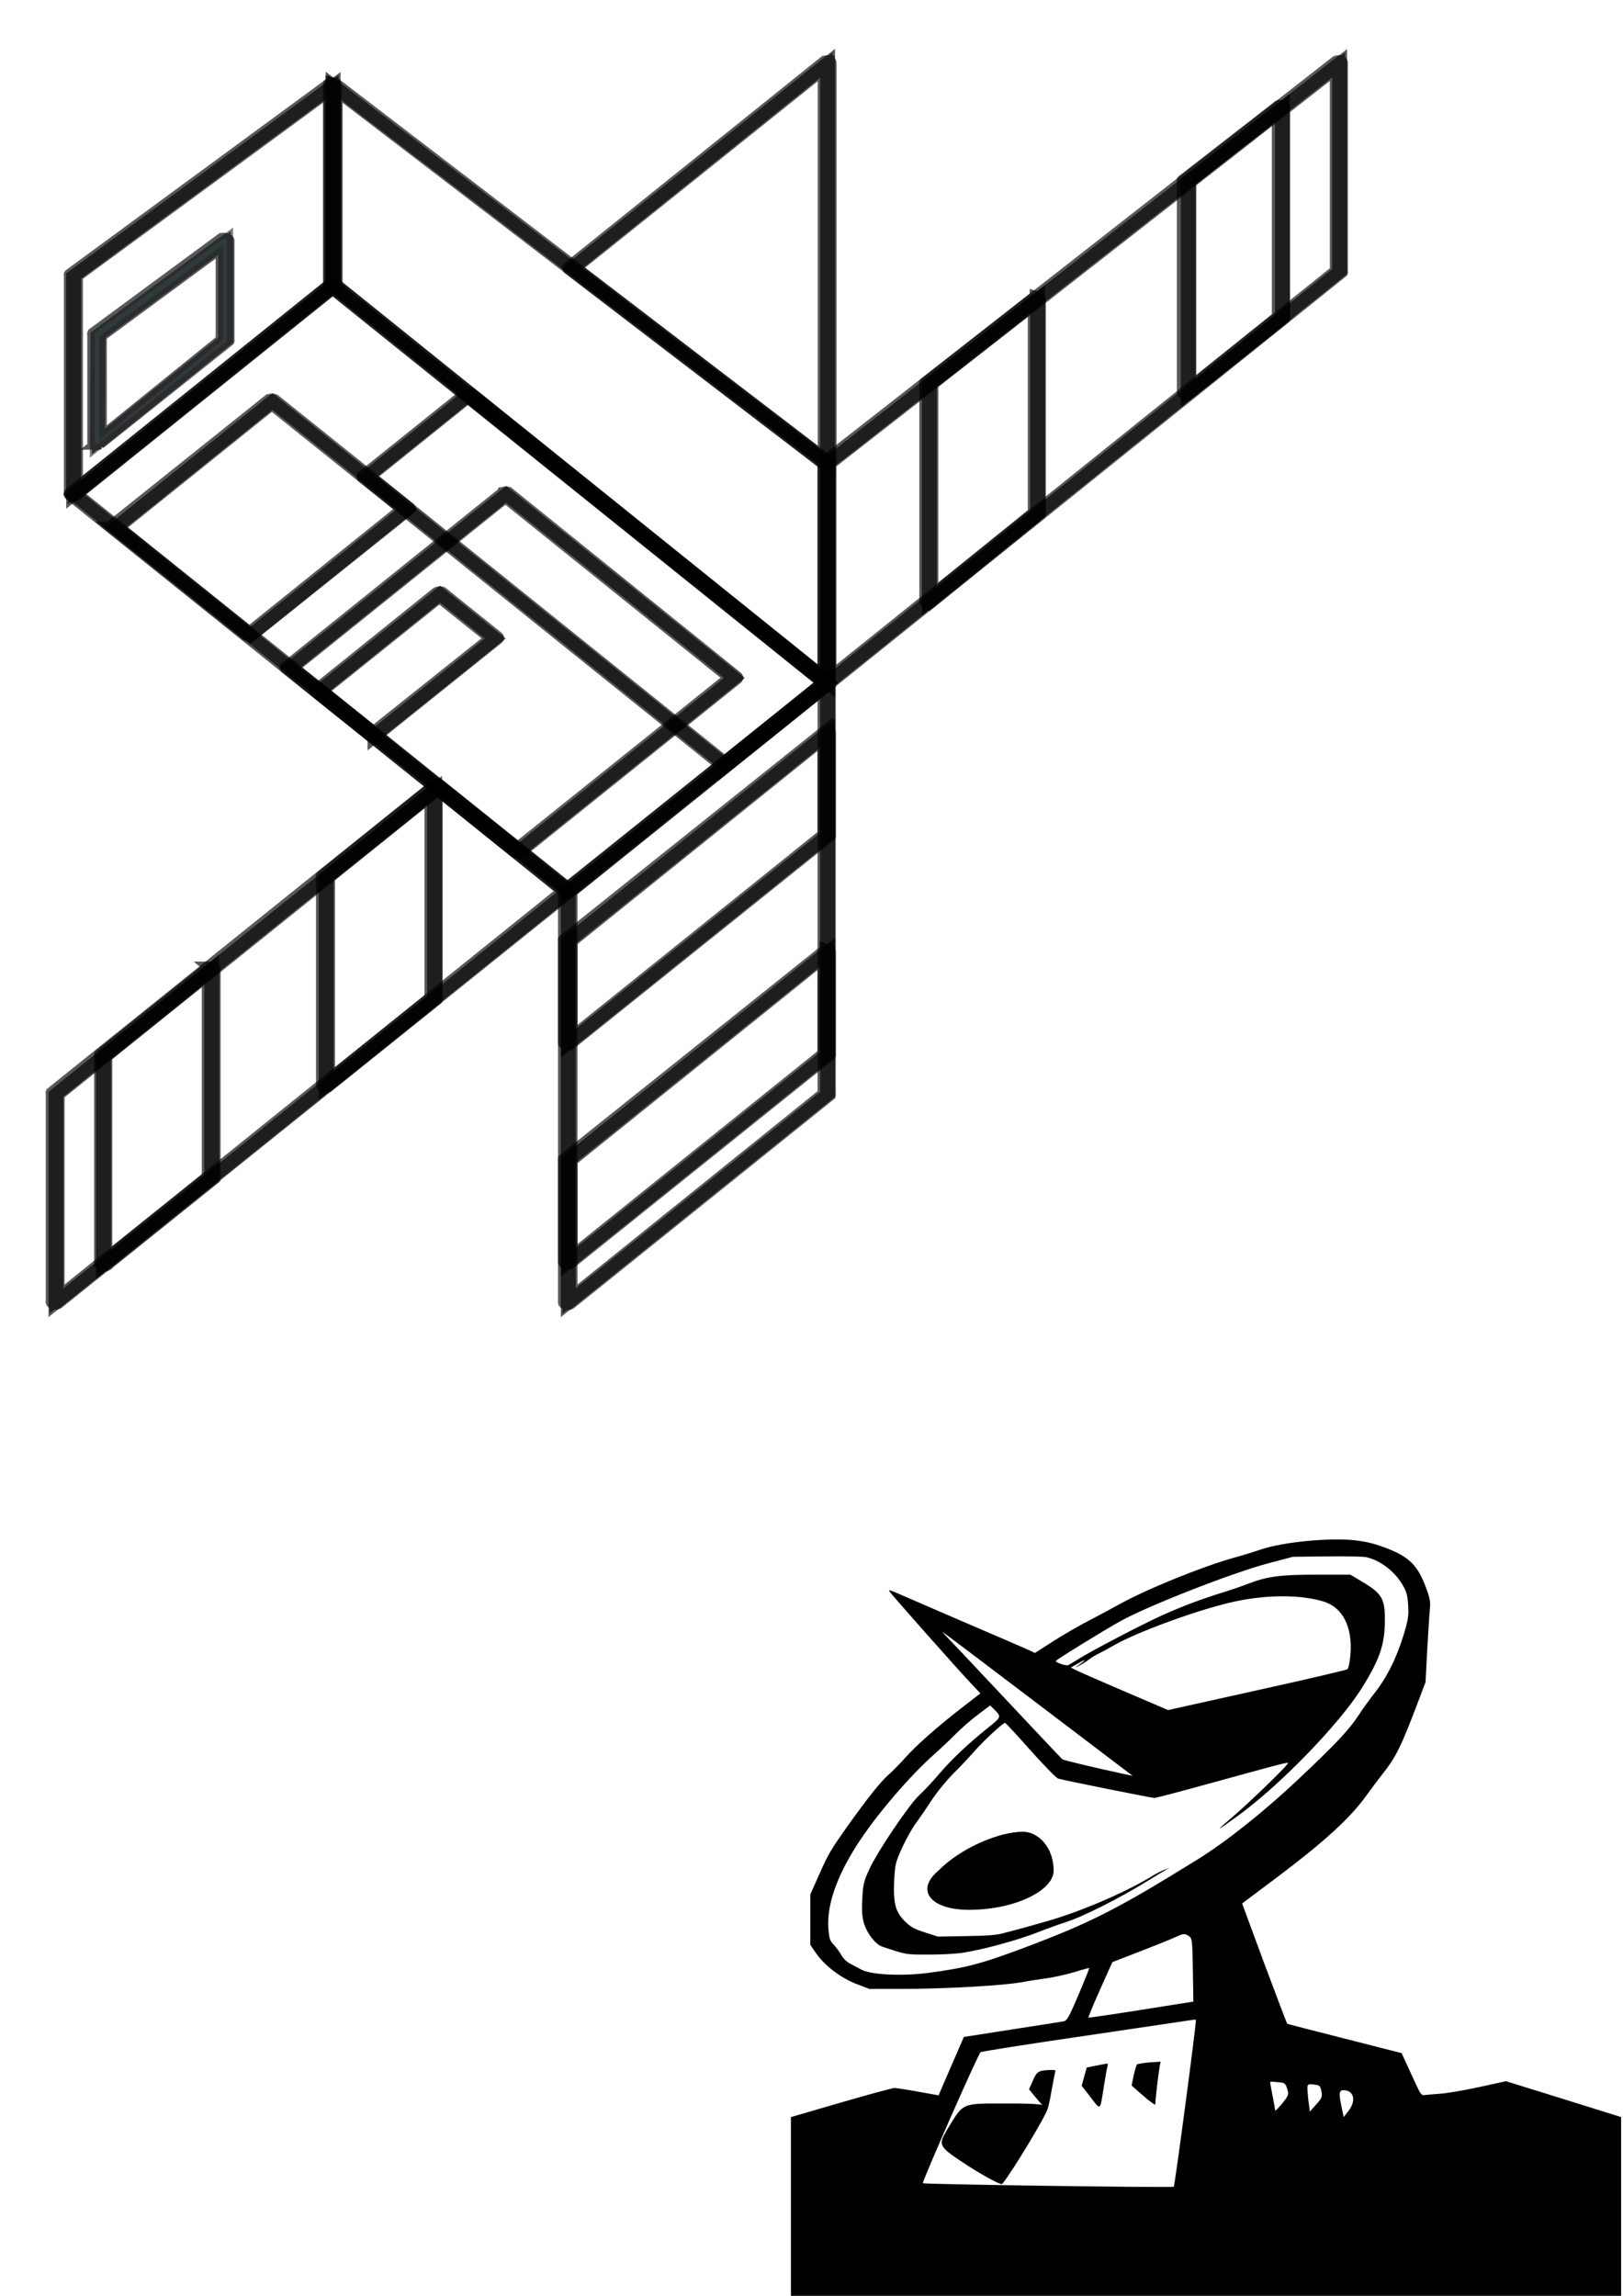 <?xml version="1.0" encoding="UTF-8" standalone="no"?>
<svg
   xmlns:dc="http://purl.org/dc/elements/1.1/"
   xmlns:cc="http://creativecommons.org/ns#"
   xmlns:rdf="http://www.w3.org/1999/02/22-rdf-syntax-ns#"
   xmlns:svg="http://www.w3.org/2000/svg"
   xmlns="http://www.w3.org/2000/svg"
   xmlns:sodipodi="http://sodipodi.sourceforge.net/DTD/sodipodi-0.dtd"
   xmlns:inkscape="http://www.inkscape.org/namespaces/inkscape"
   width="210mm"
   height="297mm"
   viewBox="0 0 210 297"
   version="1.1"
   id="satellite-svg"
   Created="Frank-Pound"
   Company="AstroSec"
   sodipodi:docname="3u-finalr1.svg"
   inkscape:version="1.0.1 (c497b03c, 2020-09-10)">
  <sodipodi:namedview
     pagecolor="#ffffff"
     bordercolor="#666666"
     borderopacity="1"
     objecttolerance="10"
     gridtolerance="10"
     guidetolerance="10"
     inkscape:pageopacity="0"
     inkscape:pageshadow="2"
     inkscape:window-width="1356"
     inkscape:window-height="848"
     id="namedview343"
     showgrid="false"
     inkscape:zoom="0.59598064"
     inkscape:cx="502.55853"
     inkscape:cy="579.71682"
     inkscape:window-x="40"
     inkscape:window-y="43"
     inkscape:window-maximized="0"
     inkscape:current-layer="satellite-svg" />
  <defs
     id="defs20906" />
  <g
     id="layer1"
     transform="matrix(-1.929,0,0,-1.533,241.803,231.551)">
    <polygon
       class="cls-18"
       points="184.03,99.6 184.03,115.54 152.74,85.45 152.74,67.98 "
       id="polygon17204"
       transform="matrix(1.06,0,0,1.06,-92.065,21.352)"
       style="opacity:0.653;mix-blend-mode:normal;fill:none;fill-opacity:1;stroke:#000000;stroke-width:0.943;stroke-linecap:square;stroke-linejoin:miter;stroke-miterlimit:4;stroke-dasharray:none;stroke-opacity:1;paint-order:fill markers stroke" />
    <path
       class="cls-20"
       d="m 103.018,143.978 a 0.17,0.17 0 0 1 -0.095,0 L 69.78,112.044 a 0.138,0.138 0 0 1 0,-0.095 V 93.448 a 0.138,0.138 0 0 1 0.233,-0.095 l 33.175,33.525 a 0.17,0.17 0 0 1 0,0.095 v 16.9 a 0.117,0.117 0 0 1 -0.074,0.117 z M 70.002,111.896 102.869,143.544 V 127.004 L 70.002,93.745 Z"
       id="path17206"
       style="opacity:0.653;mix-blend-mode:normal;fill:none;fill-opacity:1;stroke:#000000;stroke-width:1;stroke-linecap:square;stroke-linejoin:miter;stroke-miterlimit:4;stroke-dasharray:none;stroke-opacity:1;paint-order:fill markers stroke" />
    <polygon
       class="cls-18"
       points="172.3,54.58 181.43,63.79 184.91,67.33 186.77,69.18 189.29,71.75 197.81,80.34 200.44,83 184.03,99.6 152.74,67.98 169.15,51.4 "
       id="satellite-top-bus"
       transform="matrix(1.06,0,0,1.06,-92.065,21.352)"
       style="opacity:0.653;mix-blend-mode:normal;fill:none;fill-opacity:1;stroke:#000000;stroke-width:0.943;stroke-linecap:square;stroke-linejoin:miter;stroke-miterlimit:4;stroke-dasharray:none;stroke-opacity:1;paint-order:fill markers stroke" />
    <path
       class="cls-20"
       d="m 103.018,127.078 a 0.17,0.17 0 0 1 -0.095,0 L 69.78,93.522 a 0.159,0.159 0 0 1 0,-0.191 L 87.178,75.753 a 0.138,0.138 0 0 1 0.191,0 l 33.175,33.503 a 0.138,0.138 0 0 1 0,0.191 l -17.398,17.6 a 0.148,0.148 0 0 1 -0.127,0.032 z M 70.066,93.448 103.018,126.76 120.257,109.351 87.273,76.028 Z"
       id="satellite-bus-line"
       style="opacity:0.653;mix-blend-mode:normal;fill:none;fill-opacity:1;stroke:#000000;stroke-width:1;stroke-linecap:square;stroke-linejoin:miter;stroke-miterlimit:4;stroke-dasharray:none;stroke-opacity:1;paint-order:fill markers stroke" />
    <path
       class="cls-20"
       d="m 103.018,143.978 v 0 a 0.127,0.127 0 0 1 -0.085,-0.117 v -16.911 a 0.191,0.191 0 0 1 0,-0.095 l 17.409,-17.6 a 0.117,0.117 0 0 1 0.138,0 0.138,0.138 0 0 1 0.085,0.127 v 18.427 a 0.106,0.106 0 0 1 0,0.095 l -17.409,16.073 a 0.117,0.117 0 0 1 -0.138,0 z m 0.127,-16.964 v 16.54 l 17.144,-15.819 v -18.024 z"
       id="path17214"
       style="opacity:0.653;mix-blend-mode:normal;fill:none;fill-opacity:1;stroke:#000000;stroke-width:1;stroke-linecap:square;stroke-linejoin:miter;stroke-miterlimit:4;stroke-dasharray:none;stroke-opacity:1;paint-order:fill markers stroke" />
    <polygon
       points="198.95,87.06 198.91,95.67 190.83,103.16 190.83,95.27 "
       id="satellite-radio"
       transform="matrix(1.06,0,0,1.06,-92.065,21.352)"
       class="cls-18"
       style="opacity:0.504;mix-blend-mode:normal;fill:none;fill-opacity:1;stroke:#000000;stroke-width:0.943;stroke-linecap:square;stroke-linejoin:miter;stroke-miterlimit:4;stroke-dasharray:none;stroke-opacity:1;paint-order:fill markers stroke" />
    <polygon
       class="cls-18"
       points="200.45,83 200.45,100.38 184.03,115.54 184.03,99.6 "
       id="polygon17212"
       transform="matrix(1.06,0,0,1.06,-92.065,21.352)"
       style="opacity:0.653;mix-blend-mode:normal;fill:none;stroke:#000000;stroke-width:0.943;stroke-linecap:square;stroke-linejoin:miter;stroke-miterlimit:4;stroke-dasharray:none;stroke-opacity:1;paint-order:fill markers stroke" />
    <path
       d="m 110.259,130.853 h -0.053 a 0.127,0.127 0 0 1 -0.085,-0.117 v -8.376 a 0.127,0.127 0 0 1 0,-0.085 l 8.652,-8.683 a 0.148,0.148 0 0 1 0.148,0 0.117,0.117 0 0 1 0.074,0.117 v 9.129 a 0.106,0.106 0 0 1 0,0.095 l -8.567,7.941 a 0.117,0.117 0 0 1 -0.17,-0.02 z m 0.127,-8.482 v 7.994 l 8.302,-7.687 v -8.747 z"
       id="satellite-radio-line"
       class="cls-20"
       style="opacity:0.653;mix-blend-mode:normal;fill:#8cbed1;fill-opacity:1;stroke:#000000;stroke-width:1;stroke-linecap:square;stroke-linejoin:miter;stroke-miterlimit:4;stroke-dasharray:none;stroke-opacity:1;paint-order:fill markers stroke" />
    <polygon
       class="cls-18"
       points="152.74,67.98 152.74,35.23 169.15,18.64 169.15,51.4 "
       id="solar-panel-top"
       transform="matrix(1.06,0,0,1.06,-92.065,21.352)"
       style="opacity:0.653;mix-blend-mode:normal;fill:none;stroke:#000000;stroke-width:0.943;stroke-linecap:square;stroke-linejoin:miter;stroke-miterlimit:4;stroke-dasharray:none;stroke-opacity:1;paint-order:fill markers stroke" />
    <path
       class="cls-20"
       d="m 69.875,93.554 v 0 A 0.117,0.117 0 0 1 69.79,93.437 V 58.704 a 0.17,0.17 0 0 1 0,-0.095 L 87.189,41.019 a 0.127,0.127 0 0 1 0.148,0 0.127,0.127 0 0 1 0.085,0.117 v 34.712 a 0.191,0.191 0 0 1 0,0.095 l -17.451,17.579 a 0.127,0.127 0 0 1 -0.095,0.032 z m 0.138,-34.797 V 93.108 L 87.114,75.795 v -34.362 z"
       id="solar-panel-top-line"
       style="opacity:0.653;mix-blend-mode:normal;fill:none;stroke:#000000;stroke-width:1;stroke-linecap:square;stroke-linejoin:miter;stroke-miterlimit:4;stroke-dasharray:none;stroke-opacity:1;paint-order:fill markers stroke" />
    <polygon
       class="cls-18"
       points="143.01,95.02 142.16,95.87 132.44,105.42 131.26,106.58 121.54,116.14 120.34,117.32 120.34,100.73 132.44,88.5 142.16,78.68 143.01,77.81 152.74,67.98 152.74,85.45 "
       id="solar-panel-left"
       transform="matrix(1.06,0,0,1.06,-92.065,21.352)"
       style="opacity:0.653;mix-blend-mode:normal;fill:none;stroke:#000000;stroke-width:0.943;stroke-linecap:square;stroke-linejoin:miter;stroke-miterlimit:4;stroke-dasharray:none;stroke-opacity:1;paint-order:fill markers stroke" />
    <path
       class="cls-20"
       d="m 35.523,145.876 v 0 a 0.138,0.138 0 0 1 -0.085,-0.127 V 128.149 a 0.138,0.138 0 0 1 0,-0.095 L 69.79,93.331 a 0.148,0.148 0 0 1 0.148,0 0.138,0.138 0 0 1 0.085,0.127 v 18.491 a 0.138,0.138 0 0 1 0,0.095 L 35.672,145.834 a 0.127,0.127 0 0 1 -0.148,0.043 z m 0.127,-17.674 v 17.197 L 69.748,111.896 V 93.745 Z"
       id="solar-panel-left-line"
       style="opacity:0.653;mix-blend-mode:normal;fill:none;stroke:#000000;stroke-width:1;stroke-linecap:square;stroke-linejoin:miter;stroke-miterlimit:4;stroke-dasharray:none;stroke-opacity:1;paint-order:fill markers stroke" />
    <polygon
       class="cls-18"
       points="200.44,36.38 193.59,43.3 181.4,55.62 177.37,59.69 170.68,52.94 169.15,51.4 170.68,49.85 192.19,28.11 193.59,26.7 200.44,19.78 201.57,18.64 201.57,35.23 "
       id="solar-panel-right"
       transform="matrix(1.06,0,0,1.06,-92.065,21.352)"
       style="opacity:0.653;mix-blend-mode:normal;fill:none;stroke:#000000;stroke-width:0.943;stroke-linecap:square;stroke-linejoin:miter;stroke-miterlimit:4;stroke-dasharray:none;stroke-opacity:1;paint-order:fill markers stroke" />
    <path
       class="cls-20"
       d="m 95.989,84.764 h -0.095 l -8.715,-8.789 a 0.138,0.138 0 0 1 0,-0.191 L 121.551,41.051 a 0.127,0.127 0 0 1 0.148,0 0.127,0.127 0 0 1 0.085,0.117 v 17.6 a 0.159,0.159 0 0 1 0,0.095 L 96.126,84.796 a 0.148,0.148 0 0 1 -0.138,-0.032 z m -8.482,-8.917 8.482,8.598 25.531,-25.795 V 41.433 Z"
       id="solar-panel-right-line"
       style="opacity:0.653;mix-blend-mode:normal;fill:none;stroke:#000000;stroke-width:1;stroke-linecap:square;stroke-linejoin:miter;stroke-miterlimit:4;stroke-dasharray:none;stroke-opacity:1;paint-order:fill markers stroke" />
    <polygon
       class="cls-18"
       points="168.91,101 152.74,85.45 152.74,117.32 "
       id="sensor-door"
       transform="matrix(1.06,0,0,1.06,-92.065,21.352)"
       style="opacity:0.653;mix-blend-mode:normal;fill:none;stroke:#000000;stroke-width:0.943;stroke-linecap:square;stroke-linejoin:miter;stroke-miterlimit:4;stroke-dasharray:none;stroke-opacity:1;paint-order:fill markers stroke" />
    <path
       class="cls-20"
       d="m 69.875,145.876 h -0.053 a 0.159,0.159 0 0 1 -0.085,-0.127 v -33.8 a 0.127,0.127 0 0 1 0.085,-0.117 0.127,0.127 0 0 1 0.148,0 l 17.144,16.508 a 0.095,0.095 0 0 1 0,0.085 0.106,0.106 0 0 1 0,0.095 l -17.133,17.314 a 0.127,0.127 0 0 1 -0.106,0.043 z m 0.127,-33.62 v 33.143 l 16.826,-16.964 z"
       id="sensor-door-line"
       style="opacity:0.653;mix-blend-mode:normal;fill:none;stroke:#000000;stroke-width:1;stroke-linecap:square;stroke-linejoin:miter;stroke-miterlimit:4;stroke-dasharray:none;stroke-opacity:1;paint-order:fill markers stroke" />
    <polygon
       class="cls-18"
       points="152.74,46.56 152.74,38.42 169.15,21.85 169.15,29.98 "
       id="polygon17236"
       transform="matrix(1.06,0,0,1.06,-92.065,21.352)"
       style="opacity:0.653;mix-blend-mode:normal;fill:none;stroke:#000000;stroke-width:0.943;stroke-linecap:square;stroke-linejoin:miter;stroke-miterlimit:4;stroke-dasharray:none;stroke-opacity:1;paint-order:fill markers stroke" />
    <path
       class="cls-20"
       d="m 69.875,70.854 v 0 a 0.138,0.138 0 0 1 -0.085,-0.127 v -8.641 a 0.17,0.17 0 0 1 0,-0.095 l 17.398,-17.568 a 0.148,0.148 0 0 1 0.148,0 0.127,0.127 0 0 1 0.085,0.117 v 8.62 a 0.191,0.191 0 0 1 0,0.095 L 69.97,70.811 a 0.138,0.138 0 0 1 -0.095,0.042 z m 0.138,-8.715 v 8.259 L 87.114,53.085 v -8.238 z"
       id="path17238"
       style="opacity:0.653;mix-blend-mode:normal;fill:none;stroke:#000000;stroke-width:1;stroke-linecap:square;stroke-linejoin:miter;stroke-miterlimit:4;stroke-dasharray:none;stroke-opacity:1;paint-order:fill markers stroke" />
    <polygon
       class="cls-18"
       points="152.74,64 152.74,55.86 169.15,39.29 169.15,47.42 "
       id="polygon17240"
       transform="matrix(1.06,0,0,1.06,-92.065,21.352)"
       style="opacity:0.653;mix-blend-mode:normal;fill:none;stroke:#000000;stroke-width:0.943;stroke-linecap:square;stroke-linejoin:miter;stroke-miterlimit:4;stroke-dasharray:none;stroke-opacity:1;paint-order:fill markers stroke" />
    <path
       class="cls-20"
       d="m 69.875,89.345 v 0 a 0.138,0.138 0 0 1 -0.085,-0.127 v -8.641 a 0.17,0.17 0 0 1 0,-0.095 l 17.398,-17.557 a 0.127,0.127 0 0 1 0.148,0 0.127,0.127 0 0 1 0.085,0.117 v 8.62 a 0.159,0.159 0 0 1 0,0.095 l -17.451,17.547 a 0.138,0.138 0 0 1 -0.095,0.042 z m 0.138,-8.715 v 8.259 L 87.114,71.575 v -8.238 z"
       id="path17242"
       style="opacity:0.653;mix-blend-mode:normal;fill:none;stroke:#000000;stroke-width:1;stroke-linecap:square;stroke-linejoin:miter;stroke-miterlimit:4;stroke-dasharray:none;stroke-opacity:1;paint-order:fill markers stroke" />
    <polygon
       class="cls-18"
       points="191.71,45.2 191.71,28.6 198.56,21.68 198.56,38.27 "
       id="polygon17244"
       transform="matrix(1.06,0,0,1.06,-92.065,21.352)"
       style="opacity:0.653;mix-blend-mode:normal;fill:none;stroke:#000000;stroke-width:0.943;stroke-linecap:square;stroke-linejoin:miter;stroke-miterlimit:4;stroke-dasharray:none;stroke-opacity:1;paint-order:fill markers stroke" />
    <path
       class="cls-20"
       d="m 111.192,69.402 h -0.053 a 0.117,0.117 0 0 1 -0.085,-0.117 V 51.674 a 0.191,0.191 0 0 1 0,-0.095 l 7.263,-7.337 a 0.127,0.127 0 0 1 0.148,0 0.148,0.148 0 0 1 0.074,0.127 v 17.6 a 0.117,0.117 0 0 1 0,0.085 l -7.263,7.347 a 0.17,0.17 0 0 1 -0.085,0 z m 0.127,-17.674 v 17.229 l 6.998,-7.082 V 44.677 Z"
       id="path17246"
       style="opacity:0.653;mix-blend-mode:normal;fill:none;stroke:#000000;stroke-width:1;stroke-linecap:square;stroke-linejoin:miter;stroke-miterlimit:4;stroke-dasharray:none;stroke-opacity:1;paint-order:fill markers stroke" />
    <polygon
       class="cls-18"
       points="123.96,113.76 123.96,97.06 129.92,91.04 129.92,107.9 "
       id="polygon17248"
       transform="matrix(1.06,0,0,1.06,-92.065,21.352)"
       style="opacity:0.653;mix-blend-mode:normal;fill:none;stroke:#000000;stroke-width:0.943;stroke-linecap:square;stroke-linejoin:miter;stroke-miterlimit:4;stroke-dasharray:none;stroke-opacity:1;paint-order:fill markers stroke" />
    <path
       class="cls-20"
       d="m 39.404,142.102 v 0 a 0.127,0.127 0 0 1 -0.085,-0.127 v -17.716 a 0.117,0.117 0 0 1 0,-0.085 l 6.361,-6.361 a 0.127,0.127 0 0 1 0.148,0 0.138,0.138 0 0 1 0.085,0.117 v 17.823 a 0.159,0.159 0 0 1 0,0.095 l -6.361,6.213 a 0.095,0.095 0 0 1 -0.148,0.042 z m 0.138,-17.78 v 17.335 l 6.065,-5.959 V 118.204 Z"
       id="path17250"
       style="opacity:0.653;mix-blend-mode:normal;fill:none;stroke:#000000;stroke-width:1;stroke-linecap:square;stroke-linejoin:miter;stroke-miterlimit:4;stroke-dasharray:none;stroke-opacity:1;paint-order:fill markers stroke" />
    <polygon
       class="cls-18"
       points="139.45,98.53 139.45,81.47 146.3,74.5 146.3,91.79 "
       id="polygon17252"
       transform="matrix(1.06,0,0,1.06,-92.065,21.352)"
       style="opacity:0.653;mix-blend-mode:normal;fill:none;stroke:#000000;stroke-width:0.943;stroke-linecap:square;stroke-linejoin:miter;stroke-miterlimit:4;stroke-dasharray:none;stroke-opacity:1;paint-order:fill markers stroke" />
    <path
       class="cls-20"
       d="m 55.784,125.955 v 0 a 0.127,0.127 0 0 1 -0.085,-0.127 v -18.098 a 0.095,0.095 0 0 1 0,-0.085 l 7.263,-7.422 a 0.138,0.138 0 0 1 0.138,0 0.138,0.138 0 0 1 0.085,0.127 v 18.321 a 0.117,0.117 0 0 1 0,0.095 l -7.263,7.146 a 0.095,0.095 0 0 1 -0.138,0.042 z m 0.127,-18.162 v 17.717 l 6.998,-6.892 v -17.95 z"
       id="path17254"
       style="opacity:0.653;mix-blend-mode:normal;fill:none;stroke:#000000;stroke-width:1;stroke-linecap:square;stroke-linejoin:miter;stroke-miterlimit:4;stroke-dasharray:none;stroke-opacity:1;paint-order:fill markers stroke" />
    <polygon
       class="cls-18"
       points="177.61,59.44 177.61,42.85 184.47,35.92 184.47,52.52 "
       id="polygon17256"
       transform="matrix(1.06,0,0,1.06,-92.065,21.352)"
       style="opacity:0.653;mix-blend-mode:normal;fill:none;stroke:#000000;stroke-width:0.943;stroke-linecap:square;stroke-linejoin:miter;stroke-miterlimit:4;stroke-dasharray:none;stroke-opacity:1;paint-order:fill markers stroke" />
    <path
       class="cls-20"
       d="m 96.243,84.51 v 0 a 0.138,0.138 0 0 1 -0.085,-0.127 V 66.783 a 0.127,0.127 0 0 1 0,-0.095 l 7.273,-7.347 a 0.127,0.127 0 0 1 0.138,0 0.127,0.127 0 0 1 0.085,0.117 v 17.6 a 0.127,0.127 0 0 1 0,0.095 l -7.263,7.337 a 0.106,0.106 0 0 1 -0.148,0.02 z M 96.381,66.836 v 17.218 l 6.998,-7.072 V 59.764 Z"
       id="path17258"
       style="opacity:0.653;mix-blend-mode:normal;fill:none;stroke:#000000;stroke-width:1;stroke-linecap:square;stroke-linejoin:miter;stroke-miterlimit:4;stroke-dasharray:none;stroke-opacity:1;paint-order:fill markers stroke" />
    <polygon
       class="cls-18"
       points="179.36,81.8 189.29,71.75 197.81,80.34 187.87,90.39 "
       id="satellite-adcs"
       transform="matrix(1.06,0,0,1.06,-92.065,21.352)"
       style="opacity:0.653;mix-blend-mode:normal;fill:none;stroke:#000000;stroke-width:0.943;stroke-linecap:square;stroke-linejoin:miter;stroke-miterlimit:4;stroke-dasharray:none;stroke-opacity:1;paint-order:fill markers stroke" />
    <path
       class="cls-20"
       d="m 107.121,117.314 a 0.117,0.117 0 0 1 -0.095,0 l -9.023,-9.097 a 0.138,0.138 0 0 1 0,-0.191 L 108.542,97.424 a 0.127,0.127 0 0 1 0.18,0 l 9.033,9.097 a 0.138,0.138 0 0 1 0,0.191 l -10.539,10.602 a 0.127,0.127 0 0 1 -0.095,0 z m -8.842,-9.235 8.842,8.917 10.348,-10.465 -8.842,-8.917 z"
       id="satellite-adcs-line"
       style="opacity:0.653;mix-blend-mode:normal;fill:none;stroke:#000000;stroke-width:1;stroke-linecap:square;stroke-linejoin:miter;stroke-miterlimit:4;stroke-dasharray:none;stroke-opacity:1;paint-order:fill markers stroke" />
    <polygon
       class="cls-18"
       points="158.64,68.38 172.3,54.58 181.43,63.79 184.91,67.33 186.77,69.18 173.09,83 "
       id="satellite-power-management"
       transform="matrix(1.06,0,0,1.06,-92.065,21.352)"
       style="opacity:0.653;mix-blend-mode:normal;fill:none;stroke:#000000;stroke-width:0.943;stroke-linecap:square;stroke-linejoin:miter;stroke-miterlimit:4;stroke-dasharray:none;stroke-opacity:1;paint-order:fill markers stroke" />
    <path
       class="cls-20"
       d="m 91.451,109.489 v 0 a 0.191,0.191 0 0 1 -0.095,0 L 76.035,93.946 a 0.138,0.138 0 0 1 0,-0.191 L 90.518,79.124 a 0.138,0.138 0 0 1 0.191,0 l 15.331,15.49 a 0.117,0.117 0 0 1 0,0.18 L 91.546,109.447 a 0.138,0.138 0 0 1 -0.095,0.042 z M 76.321,93.851 91.451,109.16 l 14.313,-14.462 -1.877,-1.877 -3.69,-3.743 -9.542,-9.68 z"
       id="path27640"
       style="opacity:0.653;mix-blend-mode:normal;fill:none;stroke:#000000;stroke-width:1;stroke-linecap:square;stroke-linejoin:miter;stroke-miterlimit:4;stroke-dasharray:none;stroke-opacity:1;paint-order:fill markers stroke" />
    <polygon
       class="cls-18"
       points="173.77,71.52 181.43,63.79 184.91,67.33 177.27,75.05 "
       id="polygon17268"
       transform="matrix(1.06,0,0,1.06,-92.065,21.352)"
       style="opacity:0.653;mix-blend-mode:normal;fill:none;stroke:#000000;stroke-width:0.943;stroke-linecap:square;stroke-linejoin:miter;stroke-miterlimit:4;stroke-dasharray:none;stroke-opacity:1;paint-order:fill markers stroke" />
    <path
       class="cls-20"
       d="m 95.883,101.06 a 0.138,0.138 0 0 1 -0.095,0 l -3.711,-3.753 a 0.127,0.127 0 0 1 0,-0.18 l 8.121,-8.196 a 0.159,0.159 0 0 1 0.095,0 v 0 a 0.191,0.191 0 0 1 0.095,0 l 3.69,3.711 a 0.127,0.127 0 0 1 0,0.18 l -8.1,8.196 a 0.191,0.191 0 0 1 -0.095,0.042 z m -3.531,-3.88 3.531,3.552 7.92,-7.994 -3.509,-3.531 z"
       id="satellite-imu"
       style="opacity:0.653;mix-blend-mode:normal;fill:none;stroke:#000000;stroke-width:1;stroke-linecap:square;stroke-linejoin:miter;stroke-miterlimit:4;stroke-dasharray:none;stroke-opacity:1;paint-order:fill markers stroke" />
    <polygon
       class="cls-18"
       points="152.74,67.98 175.44,90.92 181.92,84.38 159.22,61.44 "
       id="satellite-obc"
       transform="matrix(1.06,0,0,1.06,-92.065,21.352)"
       style="opacity:0.653;mix-blend-mode:normal;fill:none;stroke:#000000;stroke-width:0.943;stroke-linecap:square;stroke-linejoin:miter;stroke-miterlimit:4;stroke-dasharray:none;stroke-opacity:1;paint-order:fill markers stroke" />
    <path
       class="cls-20"
       d="m 93.942,117.886 a 0.095,0.095 0 0 1 -0.085,0 L 69.78,93.522 a 0.138,0.138 0 0 1 0,-0.191 l 6.87,-6.934 a 0.138,0.138 0 0 1 0.095,0 v 0 a 0.127,0.127 0 0 1 0.085,0 l 24.067,24.332 a 0.117,0.117 0 0 1 0,0.18 l -6.86,6.923 a 0.106,0.106 0 0 1 -0.095,0.053 z M 70.066,93.448 93.942,117.589 l 6.679,-6.754 -23.877,-24.152 z"
       id="satellite-obc-line"
       style="opacity:0.653;mix-blend-mode:normal;fill:none;stroke:#000000;stroke-width:1;stroke-linecap:square;stroke-linejoin:miter;stroke-miterlimit:4;stroke-dasharray:none;stroke-opacity:1;paint-order:fill markers stroke" />
  </g>
  <path
     d="m 175.369,199.268 c 1.681,0.218 2.533,0.435 4.257,1.105 2.685,1.055 3.799,2.16 4.803,4.806 0.568,1.474 0.677,1.976 0.589,2.914 -0.066,0.636 -0.218,3.014 -0.349,5.326 l -0.218,4.187 -0.982,2.596 c -2.205,5.811 -2.838,7.101 -4.65,9.378 -0.48,0.603 -1.419,1.876 -2.118,2.83 -1.987,2.747 -5.327,5.811 -10.982,10.082 l -5,3.751 2.86,7.754 c 1.594,4.254 2.926,7.771 2.969,7.804 0.044,0.034 3.406,0.904 7.445,1.926 l 7.358,1.876 0.633,1.373 c 0.349,0.754 0.917,1.993 1.266,2.747 0.546,1.172 0.699,1.373 1.07,1.306 0.24,-0.034 1.113,-0.1 1.965,-0.167 0.83,-0.05 3.122,-0.435 5.043,-0.854 l 3.537,-0.77 7.445,2.311 7.445,2.328 v 11.589 11.606 h -53.709 -53.709 v -11.606 -11.589 l 6.506,-1.892 c 3.559,-1.038 6.681,-1.876 6.921,-1.876 0.24,0.017 1.616,0.218 3.057,0.486 l 2.62,0.469 1.637,-3.785 1.637,-3.768 6.222,-0.971 c 3.428,-0.519 6.441,-1.005 6.703,-1.055 0.415,-0.067 0.699,-0.586 1.921,-3.45 0.786,-1.859 1.397,-3.4 1.375,-3.433 -0.044,-0.034 -0.961,0.218 -2.03,0.553 -1.092,0.318 -2.773,0.687 -3.755,0.804 -0.961,0.134 -2.161,0.318 -2.642,0.419 -2.336,0.469 -10.021,0.921 -16.091,0.921 h -3.93 l -1.703,-0.653 c -2.03,-0.787 -4.126,-2.395 -5.218,-4.003 l -0.72,-1.038 v -3.266 -3.266 l 1.157,-2.596 c 1.179,-2.663 1.485,-3.165 3.69,-6.28 2.576,-3.617 4.214,-5.661 5.262,-6.598 0.589,-0.519 1.55,-1.507 2.161,-2.194 1.375,-1.557 4.148,-4.019 7.336,-6.481 l 2.402,-1.859 -1.092,-1.156 c -1.594,-1.658 -10.545,-11.773 -10.698,-12.058 -0.109,-0.184 0.131,-0.134 0.83,0.167 0.524,0.234 4.454,1.926 8.711,3.768 4.257,1.825 8.1,3.483 8.537,3.684 l 0.764,0.368 2.402,-1.541 c 1.31,-0.837 3.406,-2.043 4.672,-2.696 1.266,-0.653 2.969,-1.574 3.821,-2.043 3.362,-1.892 10.764,-4.907 14.868,-6.046 1.113,-0.301 2.664,-0.787 3.471,-1.055 2.773,-0.971 9.017,-1.574 12.227,-1.189 z m -11.244,2.964 c -4.672,1.239 -15.523,5.476 -19.148,7.486 -2.314,1.29 -8.34,5.007 -8.362,5.158 0,0.218 1.31,0.653 1.594,0.536 0.153,-0.067 0.699,-0.402 1.244,-0.737 1.856,-1.156 8.187,-4.471 10.851,-5.677 2.707,-1.223 5.262,-2.177 8.1,-3.048 0.873,-0.268 2.249,-0.737 3.057,-1.055 2.554,-0.971 4.17,-1.189 8.995,-1.189 h 4.257 l 1.332,0.787 c 2.751,1.624 3.144,2.261 3.144,5.024 0,3.215 -0.633,5.108 -3.035,8.943 -2.947,4.656 -10.48,12.426 -15.916,16.395 -3.144,2.278 -3.166,2.261 -0.349,-0.167 1.899,-1.641 6.201,-5.795 6.615,-6.397 0.284,-0.419 1.375,-0.687 -10.982,2.696 -3.209,0.888 -5.982,1.608 -6.135,1.608 -0.371,0 -11.877,-2.311 -12.489,-2.512 -0.24,-0.084 -1.856,-1.742 -3.581,-3.668 -1.725,-1.943 -3.188,-3.534 -3.275,-3.534 -0.284,0 -2.838,2.378 -4.039,3.751 -0.655,0.754 -1.856,2.026 -2.707,2.864 -0.851,0.854 -2.096,2.378 -2.838,3.517 -0.72,1.105 -1.659,2.462 -2.074,3.014 -0.393,0.553 -1.157,1.909 -1.659,3.014 -0.851,1.859 -0.917,2.16 -1.026,4.17 -0.131,3.014 0.153,4.12 1.375,5.326 0.808,0.787 1.201,1.005 2.62,1.457 l 1.659,0.536 3.646,-0.067 c 2.729,-0.034 3.93,-0.134 4.738,-0.352 2.642,-0.687 3.188,-0.837 5.567,-1.524 4.476,-1.256 10.458,-3.835 13.864,-5.945 0.48,-0.285 1.157,-0.636 1.528,-0.77 l 0.655,-0.234 -0.546,0.285 c -0.284,0.167 -1.266,0.754 -2.183,1.323 -3.624,2.261 -8.755,4.84 -10.807,5.443 -0.589,0.184 -2.227,0.77 -3.602,1.306 -2.62,1.022 -6.856,2.177 -9.563,2.613 -0.961,0.151 -2.751,0.251 -4.476,0.251 -3.035,0 -2.816,0.034 -6.048,-1.038 -0.83,-0.285 -1.921,-1.675 -2.314,-2.947 -0.262,-0.837 -0.328,-1.641 -0.24,-3.215 0.087,-1.825 0.197,-2.311 0.873,-3.768 0.982,-2.211 5.174,-8.441 6.506,-9.663 0.568,-0.519 1.703,-1.725 2.511,-2.68 1.659,-1.943 3.733,-3.902 6.288,-5.962 1.878,-1.507 1.878,-1.457 0.786,-2.546 l -0.415,-0.419 -1.55,1.172 c -0.873,0.636 -2.161,1.775 -2.904,2.512 -0.72,0.737 -1.878,1.825 -2.554,2.428 -3.45,3.031 -7.904,8.256 -10.371,12.158 -2.554,4.07 -3.777,7.653 -3.559,10.601 0.109,1.256 0.196,1.574 0.655,2.043 0.306,0.318 0.764,0.921 1.004,1.357 0.284,0.502 0.742,0.938 1.288,1.206 0.459,0.234 1.048,0.553 1.288,0.687 1.223,0.687 5.262,0.888 8.711,0.435 5.043,-0.67 6.921,-1.172 13.362,-3.617 7.751,-2.947 11.441,-4.84 21.353,-10.986 3.777,-2.328 8.755,-6.297 13.1,-10.4 4.847,-4.555 6.615,-6.431 7.882,-8.374 0.524,-0.821 1.375,-1.976 1.856,-2.596 1.725,-2.16 2.947,-4.572 3.93,-7.737 0.59,-1.959 0.677,-2.462 0.59,-3.852 -0.087,-1.323 -0.218,-1.809 -0.786,-2.73 -1.026,-1.725 -2.947,-3.148 -4.716,-3.5 -0.371,-0.067 -2.642,-0.117 -5.043,-0.084 l -4.367,0.05 z m -4.083,4.89 c -4.367,0.888 -12.838,3.936 -16.004,5.778 -0.655,0.385 -1.506,0.837 -1.856,1.005 -0.371,0.167 -0.917,0.502 -1.244,0.754 -0.306,0.234 -0.895,0.62 -1.31,0.821 -0.633,0.352 -0.633,0.335 0.153,-0.234 0.917,-0.653 0.699,-0.636 -0.502,0.067 l -0.72,0.402 0.458,0.251 c 0.262,0.151 3.1,1.39 6.288,2.763 l 5.829,2.495 11.462,-2.546 c 6.31,-1.39 11.593,-2.629 11.724,-2.73 0.175,-0.117 0.327,-0.888 0.415,-1.943 0.284,-3.567 -1.026,-6.096 -3.515,-6.833 -2.904,-0.871 -7.074,-0.888 -11.179,-0.05 z m -37.902,4.237 c 0.131,0.117 3.602,3.802 7.707,8.173 4.105,4.371 7.532,8.005 7.62,8.072 0.109,0.1 4.323,1.105 7.882,1.876 l 1.201,0.251 -12.227,-9.278 c -6.725,-5.108 -12.27,-9.295 -12.314,-9.295 -0.044,0 0.022,0.1 0.131,0.201 z m 29.715,39.339 c -0.633,0.285 -2.664,1.105 -4.541,1.825 l -3.384,1.306 -1.594,3.55 c -0.873,1.959 -1.55,3.601 -1.506,3.634 0.044,0.034 3.122,-0.419 6.834,-1.005 l 6.746,-1.072 -0.066,-4.086 c -0.066,-3.885 -0.087,-4.103 -0.524,-4.388 -0.589,-0.368 -0.611,-0.368 -1.965,0.234 z m -11.31,12.644 c -7.38,1.072 -13.537,2.043 -13.668,2.144 -0.328,0.234 -7.62,16.831 -7.467,16.948 0.218,0.151 32.313,0.603 32.466,0.452 0.131,-0.1 2.904,-20.934 2.86,-21.537 0,-0.084 -0.175,-0.1 -0.393,-0.05 -0.197,0.034 -6.419,0.955 -13.799,2.043 z m 23.798,6.046 c 0,0.084 0.153,0.888 0.328,1.809 0.175,0.921 0.328,1.742 0.328,1.842 0,0.084 0.393,-0.318 0.895,-0.904 0.72,-0.871 0.851,-1.156 0.742,-1.591 -0.262,-1.005 -0.349,-1.089 -1.048,-1.156 -0.393,-0.034 -0.83,-0.084 -0.982,-0.084 -0.131,-0.017 -0.262,0.017 -0.262,0.084 z m 4.825,0.921 c 0.022,0.402 0.087,1.206 0.175,1.792 l 0.131,1.072 0.83,-0.921 c 0.742,-0.837 0.808,-0.988 0.677,-1.691 -0.109,-0.603 -0.24,-0.787 -0.611,-0.837 -1.179,-0.184 -1.223,-0.151 -1.201,0.586 z m 4.41,2.227 0.284,1.34 0.633,-0.821 c 0.961,-1.239 0.72,-2.529 -0.48,-2.646 -0.764,-0.067 -0.83,0.251 -0.437,2.127 z"
     id="ground-station"
     style="fill:#000000;stroke:none;stroke-width:0.019" />
  <path
     d="m 136.331,242.016 c 0,2.524 -4.979,5.051 -10.953,5.051 -4.979,0 -6.971,-2.524 -3.982,-5.051 2.987,-3.03 7.966,-5.051 10.954,-5.051 1.993,0 3.982,2.021 3.982,5.051 z"
     id="path4177"
     style="fill:#000000;stroke:none;stroke-width:0.709" />
  <path
     d="m 150.043,267.362 c -0.153,0.871 -0.546,4.22 -0.546,4.639 0,0.335 0,0.335 -0.459,0.017 -0.262,-0.167 -0.961,-0.754 -1.55,-1.273 l -1.07,-0.955 0.262,-1.273 c 0.153,-0.687 0.349,-1.34 0.415,-1.424 0.087,-0.1 0.808,-0.218 1.616,-0.285 l 1.463,-0.1 z"
     id="path4179"
     style="fill:#000000;stroke:none;stroke-width:0.019" />
  <path
     d="m 143.297,267.295 c -0.066,0.218 -0.262,1.357 -0.458,2.562 -0.524,3.316 -0.393,3.199 -1.725,1.457 l -1.157,-1.49 0.327,-1.189 0.328,-1.172 1.004,-0.201 c 0.546,-0.1 1.179,-0.218 1.397,-0.268 0.306,-0.084 0.371,-0.017 0.284,0.301 z"
     id="path4181"
     style="fill:#000000;stroke:none;stroke-width:0.019" />
  <path
     d="m 136.528,268.049 c -0.044,0.167 -0.262,1.273 -0.48,2.479 -0.197,1.189 -0.437,2.244 -0.524,2.311 -0.087,0.084 -0.655,-0.469 -1.266,-1.206 l -1.113,-1.34 0.502,-1.139 c 0.524,-1.206 0.72,-1.323 2.38,-1.373 0.48,-0.017 0.59,0.05 0.502,0.268 z"
     id="path4183"
     style="fill:#000000;stroke:none;stroke-width:0.019" />
  <path
     d="m 135.524,272.839 c 0,0.567 -4.653,8.284 -5.843,9.684 -0.108,0.189 -2.056,-0.832 -4.328,-2.27 -4.003,-2.61 -4.003,-2.686 -2.813,-4.729 2.164,-3.556 1.731,-3.405 7.682,-3.405 4.436,0 5.302,0.113 5.302,0.719 z"
     id="ground-station-radio"
     style="stroke-width:0.064" />
</svg>
